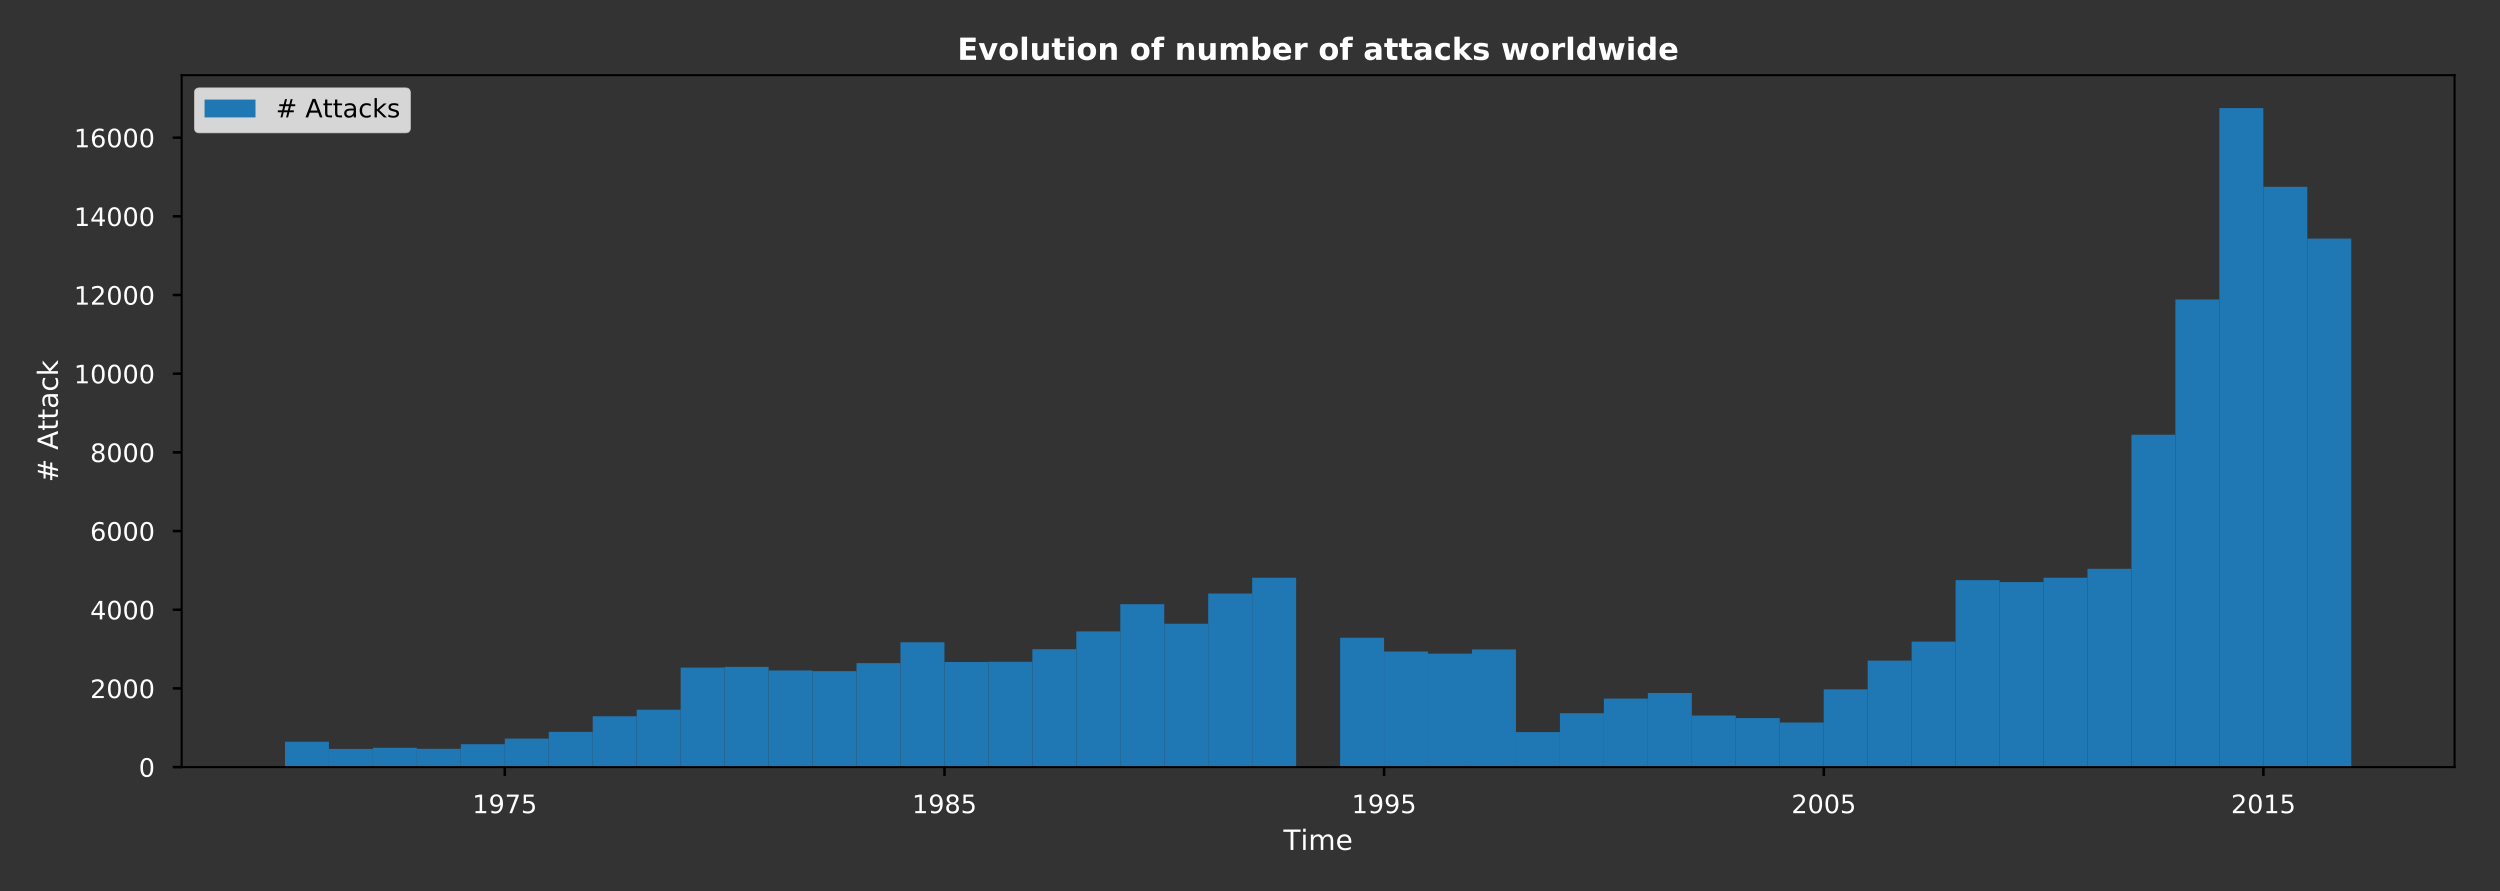 <?xml version="1.0" encoding="utf-8" standalone="no"?>
<!DOCTYPE svg PUBLIC "-//W3C//DTD SVG 1.1//EN"
  "http://www.w3.org/Graphics/SVG/1.1/DTD/svg11.dtd">
<!-- Created with matplotlib (http://matplotlib.org/) -->
<svg height="350pt" version="1.1" viewBox="0 0 982 350" width="982pt" xmlns="http://www.w3.org/2000/svg" xmlns:xlink="http://www.w3.org/1999/xlink">
 <rect x="0" y="0" width="982" height="350" fill="#333333" stroke="none"/>
 <defs>
  <style type="text/css">
*{stroke-linecap:butt;stroke-linejoin:round;}
  </style>
 </defs>
 <g id="figure_1">
  <g id="patch_1">
   <path d="M 0 350.542 
L 982.058 350.542 
L 982.058 0 
L 0 0 
z
" style="fill:none;"/>
  </g>
  <g id="axes_1">
   <g id="patch_2">
    <path d="M 71.358 301.318 
L 964.158 301.318 
L 964.158 29.518 
L 71.358 29.518 
z
" style="fill:none;"/>
   </g>
   <g id="patch_3">
    <path clip-path="url(#p4d32ade155)" d="M 111.94 301.318 
L 129.209 301.318 
L 129.209 291.366 
L 111.94 291.366 
z
" style="fill:#1f77b4;"/>
   </g>
   <g id="patch_4">
    <path clip-path="url(#p4d32ade155)" d="M 129.209 301.318 
L 146.478 301.318 
L 146.478 294.179 
L 129.209 294.179 
z
" style="fill:#1f77b4;"/>
   </g>
   <g id="patch_5">
    <path clip-path="url(#p4d32ade155)" d="M 146.478 301.318 
L 163.747 301.318 
L 163.747 293.746 
L 146.478 293.746 
z
" style="fill:#1f77b4;"/>
   </g>
   <g id="patch_6">
    <path clip-path="url(#p4d32ade155)" d="M 163.747 301.318 
L 181.016 301.318 
L 181.016 294.132 
L 163.747 294.132 
z
" style="fill:#1f77b4;"/>
   </g>
   <g id="patch_7">
    <path clip-path="url(#p4d32ade155)" d="M 181.016 301.318 
L 198.285 301.318 
L 198.285 292.324 
L 181.016 292.324 
z
" style="fill:#1f77b4;"/>
   </g>
   <g id="patch_8">
    <path clip-path="url(#p4d32ade155)" d="M 198.285 301.318 
L 215.553 301.318 
L 215.553 290.115 
L 198.285 290.115 
z
" style="fill:#1f77b4;"/>
   </g>
   <g id="patch_9">
    <path clip-path="url(#p4d32ade155)" d="M 215.553 301.318 
L 232.822 301.318 
L 232.822 287.472 
L 215.553 287.472 
z
" style="fill:#1f77b4;"/>
   </g>
   <g id="patch_10">
    <path clip-path="url(#p4d32ade155)" d="M 232.822 301.318 
L 250.091 301.318 
L 250.091 281.353 
L 232.822 281.353 
z
" style="fill:#1f77b4;"/>
   </g>
   <g id="patch_11">
    <path clip-path="url(#p4d32ade155)" d="M 250.091 301.318 
L 267.36 301.318 
L 267.36 278.772 
L 250.091 278.772 
z
" style="fill:#1f77b4;"/>
   </g>
   <g id="patch_12">
    <path clip-path="url(#p4d32ade155)" d="M 267.36 301.318 
L 284.629 301.318 
L 284.629 262.221 
L 267.36 262.221 
z
" style="fill:#1f77b4;"/>
   </g>
   <g id="patch_13">
    <path clip-path="url(#p4d32ade155)" d="M 284.629 301.318 
L 301.898 301.318 
L 301.898 261.943 
L 284.629 261.943 
z
" style="fill:#1f77b4;"/>
   </g>
   <g id="patch_14">
    <path clip-path="url(#p4d32ade155)" d="M 301.898 301.318 
L 319.167 301.318 
L 319.167 263.35 
L 301.898 263.35 
z
" style="fill:#1f77b4;"/>
   </g>
   <g id="patch_15">
    <path clip-path="url(#p4d32ade155)" d="M 319.167 301.318 
L 336.435 301.318 
L 336.435 263.628 
L 319.167 263.628 
z
" style="fill:#1f77b4;"/>
   </g>
   <g id="patch_16">
    <path clip-path="url(#p4d32ade155)" d="M 336.435 301.318 
L 353.704 301.318 
L 353.704 260.491 
L 336.435 260.491 
z
" style="fill:#1f77b4;"/>
   </g>
   <g id="patch_17">
    <path clip-path="url(#p4d32ade155)" d="M 353.704 301.318 
L 370.973 301.318 
L 370.973 252.27 
L 353.704 252.27 
z
" style="fill:#1f77b4;"/>
   </g>
   <g id="patch_18">
    <path clip-path="url(#p4d32ade155)" d="M 370.973 301.318 
L 388.242 301.318 
L 388.242 260.027 
L 370.973 260.027 
z
" style="fill:#1f77b4;"/>
   </g>
   <g id="patch_19">
    <path clip-path="url(#p4d32ade155)" d="M 388.242 301.318 
L 405.511 301.318 
L 405.511 259.965 
L 388.242 259.965 
z
" style="fill:#1f77b4;"/>
   </g>
   <g id="patch_20">
    <path clip-path="url(#p4d32ade155)" d="M 405.511 301.318 
L 422.78 301.318 
L 422.78 255.005 
L 405.511 255.005 
z
" style="fill:#1f77b4;"/>
   </g>
   <g id="patch_21">
    <path clip-path="url(#p4d32ade155)" d="M 422.78 301.318 
L 440.049 301.318 
L 440.049 248.02 
L 422.78 248.02 
z
" style="fill:#1f77b4;"/>
   </g>
   <g id="patch_22">
    <path clip-path="url(#p4d32ade155)" d="M 440.049 301.318 
L 457.317 301.318 
L 457.317 237.326 
L 440.049 237.326 
z
" style="fill:#1f77b4;"/>
   </g>
   <g id="patch_23">
    <path clip-path="url(#p4d32ade155)" d="M 457.317 301.318 
L 474.586 301.318 
L 474.586 244.991 
L 457.317 244.991 
z
" style="fill:#1f77b4;"/>
   </g>
   <g id="patch_24">
    <path clip-path="url(#p4d32ade155)" d="M 474.586 301.318 
L 491.855 301.318 
L 491.855 233.138 
L 474.586 233.138 
z
" style="fill:#1f77b4;"/>
   </g>
   <g id="patch_25">
    <path clip-path="url(#p4d32ade155)" d="M 491.855 301.318 
L 509.124 301.318 
L 509.124 226.926 
L 491.855 226.926 
z
" style="fill:#1f77b4;"/>
   </g>
   <g id="patch_26">
    <path clip-path="url(#p4d32ade155)" d="M 509.124 301.318 
L 526.393 301.318 
L 526.393 301.318 
L 509.124 301.318 
z
" style="fill:#1f77b4;"/>
   </g>
   <g id="patch_27">
    <path clip-path="url(#p4d32ade155)" d="M 526.393 301.318 
L 543.662 301.318 
L 543.662 250.492 
L 526.393 250.492 
z
" style="fill:#1f77b4;"/>
   </g>
   <g id="patch_28">
    <path clip-path="url(#p4d32ade155)" d="M 543.662 301.318 
L 560.931 301.318 
L 560.931 255.917 
L 543.662 255.917 
z
" style="fill:#1f77b4;"/>
   </g>
   <g id="patch_29">
    <path clip-path="url(#p4d32ade155)" d="M 560.931 301.318 
L 578.199 301.318 
L 578.199 256.766 
L 560.931 256.766 
z
" style="fill:#1f77b4;"/>
   </g>
   <g id="patch_30">
    <path clip-path="url(#p4d32ade155)" d="M 578.199 301.318 
L 595.468 301.318 
L 595.468 255.082 
L 578.199 255.082 
z
" style="fill:#1f77b4;"/>
   </g>
   <g id="patch_31">
    <path clip-path="url(#p4d32ade155)" d="M 595.468 301.318 
L 612.737 301.318 
L 612.737 287.565 
L 595.468 287.565 
z
" style="fill:#1f77b4;"/>
   </g>
   <g id="patch_32">
    <path clip-path="url(#p4d32ade155)" d="M 612.737 301.318 
L 630.006 301.318 
L 630.006 280.132 
L 612.737 280.132 
z
" style="fill:#1f77b4;"/>
   </g>
   <g id="patch_33">
    <path clip-path="url(#p4d32ade155)" d="M 630.006 301.318 
L 647.275 301.318 
L 647.275 274.414 
L 630.006 274.414 
z
" style="fill:#1f77b4;"/>
   </g>
   <g id="patch_34">
    <path clip-path="url(#p4d32ade155)" d="M 647.275 301.318 
L 664.544 301.318 
L 664.544 272.22 
L 647.275 272.22 
z
" style="fill:#1f77b4;"/>
   </g>
   <g id="patch_35">
    <path clip-path="url(#p4d32ade155)" d="M 664.544 301.318 
L 681.813 301.318 
L 681.813 281.074 
L 664.544 281.074 
z
" style="fill:#1f77b4;"/>
   </g>
   <g id="patch_36">
    <path clip-path="url(#p4d32ade155)" d="M 681.813 301.318 
L 699.081 301.318 
L 699.081 282.048 
L 681.813 282.048 
z
" style="fill:#1f77b4;"/>
   </g>
   <g id="patch_37">
    <path clip-path="url(#p4d32ade155)" d="M 699.081 301.318 
L 716.35 301.318 
L 716.35 283.81 
L 699.081 283.81 
z
" style="fill:#1f77b4;"/>
   </g>
   <g id="patch_38">
    <path clip-path="url(#p4d32ade155)" d="M 716.35 301.318 
L 733.619 301.318 
L 733.619 270.767 
L 716.35 270.767 
z
" style="fill:#1f77b4;"/>
   </g>
   <g id="patch_39">
    <path clip-path="url(#p4d32ade155)" d="M 733.619 301.318 
L 750.888 301.318 
L 750.888 259.486 
L 733.619 259.486 
z
" style="fill:#1f77b4;"/>
   </g>
   <g id="patch_40">
    <path clip-path="url(#p4d32ade155)" d="M 750.888 301.318 
L 768.157 301.318 
L 768.157 252.022 
L 750.888 252.022 
z
" style="fill:#1f77b4;"/>
   </g>
   <g id="patch_41">
    <path clip-path="url(#p4d32ade155)" d="M 768.157 301.318 
L 785.426 301.318 
L 785.426 227.869 
L 768.157 227.869 
z
" style="fill:#1f77b4;"/>
   </g>
   <g id="patch_42">
    <path clip-path="url(#p4d32ade155)" d="M 785.426 301.318 
L 802.695 301.318 
L 802.695 228.626 
L 785.426 228.626 
z
" style="fill:#1f77b4;"/>
   </g>
   <g id="patch_43">
    <path clip-path="url(#p4d32ade155)" d="M 802.695 301.318 
L 819.963 301.318 
L 819.963 226.926 
L 802.695 226.926 
z
" style="fill:#1f77b4;"/>
   </g>
   <g id="patch_44">
    <path clip-path="url(#p4d32ade155)" d="M 819.963 301.318 
L 837.232 301.318 
L 837.232 223.418 
L 819.963 223.418 
z
" style="fill:#1f77b4;"/>
   </g>
   <g id="patch_45">
    <path clip-path="url(#p4d32ade155)" d="M 837.232 301.318 
L 854.501 301.318 
L 854.501 170.769 
L 837.232 170.769 
z
" style="fill:#1f77b4;"/>
   </g>
   <g id="patch_46">
    <path clip-path="url(#p4d32ade155)" d="M 854.501 301.318 
L 871.77 301.318 
L 871.77 117.641 
L 854.501 117.641 
z
" style="fill:#1f77b4;"/>
   </g>
   <g id="patch_47">
    <path clip-path="url(#p4d32ade155)" d="M 871.77 301.318 
L 889.039 301.318 
L 889.039 42.461 
L 871.77 42.461 
z
" style="fill:#1f77b4;"/>
   </g>
   <g id="patch_48">
    <path clip-path="url(#p4d32ade155)" d="M 889.039 301.318 
L 906.308 301.318 
L 906.308 73.367 
L 889.039 73.367 
z
" style="fill:#1f77b4;"/>
   </g>
   <g id="patch_49">
    <path clip-path="url(#p4d32ade155)" d="M 906.308 301.318 
L 923.577 301.318 
L 923.577 93.719 
L 906.308 93.719 
z
" style="fill:#1f77b4;"/>
   </g>
   <g id="matplotlib.axis_1">
    <g id="xtick_1">
     <g id="line2d_1">
      <defs>
       <path d="M 0 0 
L 0 3.5 
" id="mb929717332" style="stroke:#000000;"/>
      </defs>
      <g>
       <use style="stroke:#000000;" x="198.277" xlink:href="#mb929717332" y="301.318"/>
      </g>
     </g>
     <g id="text_1">
      <!-- 1975 -->
      <defs>
       <path d="M 12.406 8.297 
L 28.516 8.297 
L 28.516 63.922 
L 10.984 60.406 
L 10.984 69.391 
L 28.422 72.906 
L 38.281 72.906 
L 38.281 8.297 
L 54.391 8.297 
L 54.391 0 
L 12.406 0 
z
" id="DejaVuSans-31"/>
       <path d="M 10.984 1.516 
L 10.984 10.5 
Q 14.703 8.734 18.5 7.812 
Q 22.312 6.891 25.984 6.891 
Q 35.75 6.891 40.891 13.453 
Q 46.047 20.016 46.781 33.406 
Q 43.953 29.203 39.594 26.953 
Q 35.25 24.703 29.984 24.703 
Q 19.047 24.703 12.672 31.312 
Q 6.297 37.938 6.297 49.422 
Q 6.297 60.641 12.938 67.422 
Q 19.578 74.219 30.609 74.219 
Q 43.266 74.219 49.922 64.516 
Q 56.594 54.828 56.594 36.375 
Q 56.594 19.141 48.406 8.859 
Q 40.234 -1.422 26.422 -1.422 
Q 22.703 -1.422 18.891 -0.688 
Q 15.094 0.047 10.984 1.516 
z
M 30.609 32.422 
Q 37.25 32.422 41.125 36.953 
Q 45.016 41.5 45.016 49.422 
Q 45.016 57.281 41.125 61.844 
Q 37.25 66.406 30.609 66.406 
Q 23.969 66.406 20.094 61.844 
Q 16.219 57.281 16.219 49.422 
Q 16.219 41.5 20.094 36.953 
Q 23.969 32.422 30.609 32.422 
z
" id="DejaVuSans-39"/>
       <path d="M 8.203 72.906 
L 55.078 72.906 
L 55.078 68.703 
L 28.609 0 
L 18.312 0 
L 43.219 64.594 
L 8.203 64.594 
z
" id="DejaVuSans-37"/>
       <path d="M 10.797 72.906 
L 49.516 72.906 
L 49.516 64.594 
L 19.828 64.594 
L 19.828 46.734 
Q 21.969 47.469 24.109 47.828 
Q 26.266 48.188 28.422 48.188 
Q 40.625 48.188 47.75 41.5 
Q 54.891 34.812 54.891 23.391 
Q 54.891 11.625 47.562 5.094 
Q 40.234 -1.422 26.906 -1.422 
Q 22.312 -1.422 17.547 -0.641 
Q 12.797 0.141 7.719 1.703 
L 7.719 11.625 
Q 12.109 9.234 16.797 8.062 
Q 21.484 6.891 26.703 6.891 
Q 35.156 6.891 40.078 11.328 
Q 45.016 15.766 45.016 23.391 
Q 45.016 31 40.078 35.438 
Q 35.156 39.891 26.703 39.891 
Q 22.75 39.891 18.812 39.016 
Q 14.891 38.141 10.797 36.281 
z
" id="DejaVuSans-35"/>
      </defs>
      <g style="fill:#ffffff;" transform="translate(185.552 319.417)scale(0.1 -0.1)">
       <use xlink:href="#DejaVuSans-31"/>
       <use x="63.623" xlink:href="#DejaVuSans-39"/>
       <use x="127.246" xlink:href="#DejaVuSans-37"/>
       <use x="190.869" xlink:href="#DejaVuSans-35"/>
      </g>
     </g>
    </g>
    <g id="xtick_2">
     <g id="line2d_2">
      <g>
       <use style="stroke:#000000;" x="370.996" xlink:href="#mb929717332" y="301.318"/>
      </g>
     </g>
     <g id="text_2">
      <!-- 1985 -->
      <defs>
       <path d="M 31.781 34.625 
Q 24.75 34.625 20.719 30.859 
Q 16.703 27.094 16.703 20.516 
Q 16.703 13.922 20.719 10.156 
Q 24.75 6.391 31.781 6.391 
Q 38.812 6.391 42.859 10.172 
Q 46.922 13.969 46.922 20.516 
Q 46.922 27.094 42.891 30.859 
Q 38.875 34.625 31.781 34.625 
z
M 21.922 38.812 
Q 15.578 40.375 12.031 44.719 
Q 8.5 49.078 8.5 55.328 
Q 8.5 64.062 14.719 69.141 
Q 20.953 74.219 31.781 74.219 
Q 42.672 74.219 48.875 69.141 
Q 55.078 64.062 55.078 55.328 
Q 55.078 49.078 51.531 44.719 
Q 48 40.375 41.703 38.812 
Q 48.828 37.156 52.797 32.312 
Q 56.781 27.484 56.781 20.516 
Q 56.781 9.906 50.312 4.234 
Q 43.844 -1.422 31.781 -1.422 
Q 19.734 -1.422 13.25 4.234 
Q 6.781 9.906 6.781 20.516 
Q 6.781 27.484 10.781 32.312 
Q 14.797 37.156 21.922 38.812 
z
M 18.312 54.391 
Q 18.312 48.734 21.844 45.562 
Q 25.391 42.391 31.781 42.391 
Q 38.141 42.391 41.719 45.562 
Q 45.312 48.734 45.312 54.391 
Q 45.312 60.062 41.719 63.234 
Q 38.141 66.406 31.781 66.406 
Q 25.391 66.406 21.844 63.234 
Q 18.312 60.062 18.312 54.391 
z
" id="DejaVuSans-38"/>
      </defs>
      <g style="fill:#ffffff;" transform="translate(358.271 319.417)scale(0.1 -0.1)">
       <use xlink:href="#DejaVuSans-31"/>
       <use x="63.623" xlink:href="#DejaVuSans-39"/>
       <use x="127.246" xlink:href="#DejaVuSans-38"/>
       <use x="190.869" xlink:href="#DejaVuSans-35"/>
      </g>
     </g>
    </g>
    <g id="xtick_3">
     <g id="line2d_3">
      <g>
       <use style="stroke:#000000;" x="543.669" xlink:href="#mb929717332" y="301.318"/>
      </g>
     </g>
     <g id="text_3">
      <!-- 1995 -->
      <g style="fill:#ffffff;" transform="translate(530.944 319.417)scale(0.1 -0.1)">
       <use xlink:href="#DejaVuSans-31"/>
       <use x="63.623" xlink:href="#DejaVuSans-39"/>
       <use x="127.246" xlink:href="#DejaVuSans-39"/>
       <use x="190.869" xlink:href="#DejaVuSans-35"/>
      </g>
     </g>
    </g>
    <g id="xtick_4">
     <g id="line2d_4">
      <g>
       <use style="stroke:#000000;" x="716.389" xlink:href="#mb929717332" y="301.318"/>
      </g>
     </g>
     <g id="text_4">
      <!-- 2005 -->
      <defs>
       <path d="M 19.188 8.297 
L 53.609 8.297 
L 53.609 0 
L 7.328 0 
L 7.328 8.297 
Q 12.938 14.109 22.625 23.891 
Q 32.328 33.688 34.812 36.531 
Q 39.547 41.844 41.422 45.531 
Q 43.312 49.219 43.312 52.781 
Q 43.312 58.594 39.234 62.25 
Q 35.156 65.922 28.609 65.922 
Q 23.969 65.922 18.812 64.312 
Q 13.672 62.703 7.812 59.422 
L 7.812 69.391 
Q 13.766 71.781 18.938 73 
Q 24.125 74.219 28.422 74.219 
Q 39.75 74.219 46.484 68.547 
Q 53.219 62.891 53.219 53.422 
Q 53.219 48.922 51.531 44.891 
Q 49.859 40.875 45.406 35.406 
Q 44.188 33.984 37.641 27.219 
Q 31.109 20.453 19.188 8.297 
z
" id="DejaVuSans-32"/>
       <path d="M 31.781 66.406 
Q 24.172 66.406 20.328 58.906 
Q 16.5 51.422 16.5 36.375 
Q 16.5 21.391 20.328 13.891 
Q 24.172 6.391 31.781 6.391 
Q 39.453 6.391 43.281 13.891 
Q 47.125 21.391 47.125 36.375 
Q 47.125 51.422 43.281 58.906 
Q 39.453 66.406 31.781 66.406 
z
M 31.781 74.219 
Q 44.047 74.219 50.516 64.516 
Q 56.984 54.828 56.984 36.375 
Q 56.984 17.969 50.516 8.266 
Q 44.047 -1.422 31.781 -1.422 
Q 19.531 -1.422 13.062 8.266 
Q 6.594 17.969 6.594 36.375 
Q 6.594 54.828 13.062 64.516 
Q 19.531 74.219 31.781 74.219 
z
" id="DejaVuSans-30"/>
      </defs>
      <g style="fill:#ffffff;" transform="translate(703.664 319.417)scale(0.1 -0.1)">
       <use xlink:href="#DejaVuSans-32"/>
       <use x="63.623" xlink:href="#DejaVuSans-30"/>
       <use x="127.246" xlink:href="#DejaVuSans-30"/>
       <use x="190.869" xlink:href="#DejaVuSans-35"/>
      </g>
     </g>
    </g>
    <g id="xtick_5">
     <g id="line2d_5">
      <g>
       <use style="stroke:#000000;" x="889.061" xlink:href="#mb929717332" y="301.318"/>
      </g>
     </g>
     <g id="text_5">
      <!-- 2015 -->
      <g style="fill:#ffffff;" transform="translate(876.336 319.417)scale(0.1 -0.1)">
       <use xlink:href="#DejaVuSans-32"/>
       <use x="63.623" xlink:href="#DejaVuSans-30"/>
       <use x="127.246" xlink:href="#DejaVuSans-31"/>
       <use x="190.869" xlink:href="#DejaVuSans-35"/>
      </g>
     </g>
    </g>
    <g id="text_6">
     <!-- Time -->
     <defs>
      <path d="M -0.297 72.906 
L 61.375 72.906 
L 61.375 64.594 
L 35.5 64.594 
L 35.5 0 
L 25.594 0 
L 25.594 64.594 
L -0.297 64.594 
z
" id="DejaVuSans-54"/>
      <path d="M 9.422 54.688 
L 18.406 54.688 
L 18.406 0 
L 9.422 0 
z
M 9.422 75.984 
L 18.406 75.984 
L 18.406 64.594 
L 9.422 64.594 
z
" id="DejaVuSans-69"/>
      <path d="M 52 44.188 
Q 55.375 50.25 60.062 53.125 
Q 64.75 56 71.094 56 
Q 79.641 56 84.281 50.016 
Q 88.922 44.047 88.922 33.016 
L 88.922 0 
L 79.891 0 
L 79.891 32.719 
Q 79.891 40.578 77.094 44.375 
Q 74.312 48.188 68.609 48.188 
Q 61.625 48.188 57.562 43.547 
Q 53.516 38.922 53.516 30.906 
L 53.516 0 
L 44.484 0 
L 44.484 32.719 
Q 44.484 40.625 41.703 44.406 
Q 38.922 48.188 33.109 48.188 
Q 26.219 48.188 22.156 43.531 
Q 18.109 38.875 18.109 30.906 
L 18.109 0 
L 9.078 0 
L 9.078 54.688 
L 18.109 54.688 
L 18.109 46.188 
Q 21.188 51.219 25.484 53.609 
Q 29.781 56 35.688 56 
Q 41.656 56 45.828 52.969 
Q 50 49.953 52 44.188 
z
" id="DejaVuSans-6d"/>
      <path d="M 56.203 29.594 
L 56.203 25.203 
L 14.891 25.203 
Q 15.484 15.922 20.484 11.062 
Q 25.484 6.203 34.422 6.203 
Q 39.594 6.203 44.453 7.469 
Q 49.312 8.734 54.109 11.281 
L 54.109 2.781 
Q 49.266 0.734 44.188 -0.344 
Q 39.109 -1.422 33.891 -1.422 
Q 20.797 -1.422 13.156 6.188 
Q 5.516 13.812 5.516 26.812 
Q 5.516 40.234 12.766 48.109 
Q 20.016 56 32.328 56 
Q 43.359 56 49.781 48.891 
Q 56.203 41.797 56.203 29.594 
z
M 47.219 32.234 
Q 47.125 39.594 43.094 43.984 
Q 39.062 48.391 32.422 48.391 
Q 24.906 48.391 20.391 44.141 
Q 15.875 39.891 15.188 32.172 
z
" id="DejaVuSans-65"/>
     </defs>
     <g style="fill:#ffffff;" transform="translate(504.132 333.855)scale(0.11 -0.11)">
      <use xlink:href="#DejaVuSans-54"/>
      <use x="61.037" xlink:href="#DejaVuSans-69"/>
      <use x="88.82" xlink:href="#DejaVuSans-6d"/>
      <use x="186.232" xlink:href="#DejaVuSans-65"/>
     </g>
    </g>
   </g>
   <g id="matplotlib.axis_2">
    <g id="ytick_1">
     <g id="line2d_6">
      <defs>
       <path d="M 0 0 
L -3.5 0 
" id="m902f2f9830" style="stroke:#000000;"/>
      </defs>
      <g>
       <use style="stroke:#000000;" x="71.358" xlink:href="#m902f2f9830" y="301.318"/>
      </g>
     </g>
     <g id="text_7">
      <!-- 0 -->
      <g style="fill:#ffffff;" transform="translate(54.496 305.117)scale(0.1 -0.1)">
       <use xlink:href="#DejaVuSans-30"/>
      </g>
     </g>
    </g>
    <g id="ytick_2">
     <g id="line2d_7">
      <g>
       <use style="stroke:#000000;" x="71.358" xlink:href="#m902f2f9830" y="270.412"/>
      </g>
     </g>
     <g id="text_8">
      <!-- 2000 -->
      <g style="fill:#ffffff;" transform="translate(35.408 274.211)scale(0.1 -0.1)">
       <use xlink:href="#DejaVuSans-32"/>
       <use x="63.623" xlink:href="#DejaVuSans-30"/>
       <use x="127.246" xlink:href="#DejaVuSans-30"/>
       <use x="190.869" xlink:href="#DejaVuSans-30"/>
      </g>
     </g>
    </g>
    <g id="ytick_3">
     <g id="line2d_8">
      <g>
       <use style="stroke:#000000;" x="71.358" xlink:href="#m902f2f9830" y="239.505"/>
      </g>
     </g>
     <g id="text_9">
      <!-- 4000 -->
      <defs>
       <path d="M 37.797 64.312 
L 12.891 25.391 
L 37.797 25.391 
z
M 35.203 72.906 
L 47.609 72.906 
L 47.609 25.391 
L 58.016 25.391 
L 58.016 17.188 
L 47.609 17.188 
L 47.609 0 
L 37.797 0 
L 37.797 17.188 
L 4.891 17.188 
L 4.891 26.703 
z
" id="DejaVuSans-34"/>
      </defs>
      <g style="fill:#ffffff;" transform="translate(35.408 243.304)scale(0.1 -0.1)">
       <use xlink:href="#DejaVuSans-34"/>
       <use x="63.623" xlink:href="#DejaVuSans-30"/>
       <use x="127.246" xlink:href="#DejaVuSans-30"/>
       <use x="190.869" xlink:href="#DejaVuSans-30"/>
      </g>
     </g>
    </g>
    <g id="ytick_4">
     <g id="line2d_9">
      <g>
       <use style="stroke:#000000;" x="71.358" xlink:href="#m902f2f9830" y="208.599"/>
      </g>
     </g>
     <g id="text_10">
      <!-- 6000 -->
      <defs>
       <path d="M 33.016 40.375 
Q 26.375 40.375 22.484 35.828 
Q 18.609 31.297 18.609 23.391 
Q 18.609 15.531 22.484 10.953 
Q 26.375 6.391 33.016 6.391 
Q 39.656 6.391 43.531 10.953 
Q 47.406 15.531 47.406 23.391 
Q 47.406 31.297 43.531 35.828 
Q 39.656 40.375 33.016 40.375 
z
M 52.594 71.297 
L 52.594 62.312 
Q 48.875 64.062 45.094 64.984 
Q 41.312 65.922 37.594 65.922 
Q 27.828 65.922 22.672 59.328 
Q 17.531 52.734 16.797 39.406 
Q 19.672 43.656 24.016 45.922 
Q 28.375 48.188 33.594 48.188 
Q 44.578 48.188 50.953 41.516 
Q 57.328 34.859 57.328 23.391 
Q 57.328 12.156 50.688 5.359 
Q 44.047 -1.422 33.016 -1.422 
Q 20.359 -1.422 13.672 8.266 
Q 6.984 17.969 6.984 36.375 
Q 6.984 53.656 15.188 63.938 
Q 23.391 74.219 37.203 74.219 
Q 40.922 74.219 44.703 73.484 
Q 48.484 72.75 52.594 71.297 
z
" id="DejaVuSans-36"/>
      </defs>
      <g style="fill:#ffffff;" transform="translate(35.408 212.398)scale(0.1 -0.1)">
       <use xlink:href="#DejaVuSans-36"/>
       <use x="63.623" xlink:href="#DejaVuSans-30"/>
       <use x="127.246" xlink:href="#DejaVuSans-30"/>
       <use x="190.869" xlink:href="#DejaVuSans-30"/>
      </g>
     </g>
    </g>
    <g id="ytick_5">
     <g id="line2d_10">
      <g>
       <use style="stroke:#000000;" x="71.358" xlink:href="#m902f2f9830" y="177.692"/>
      </g>
     </g>
     <g id="text_11">
      <!-- 8000 -->
      <g style="fill:#ffffff;" transform="translate(35.408 181.491)scale(0.1 -0.1)">
       <use xlink:href="#DejaVuSans-38"/>
       <use x="63.623" xlink:href="#DejaVuSans-30"/>
       <use x="127.246" xlink:href="#DejaVuSans-30"/>
       <use x="190.869" xlink:href="#DejaVuSans-30"/>
      </g>
     </g>
    </g>
    <g id="ytick_6">
     <g id="line2d_11">
      <g>
       <use style="stroke:#000000;" x="71.358" xlink:href="#m902f2f9830" y="146.786"/>
      </g>
     </g>
     <g id="text_12">
      <!-- 10000 -->
      <g style="fill:#ffffff;" transform="translate(29.046 150.585)scale(0.1 -0.1)">
       <use xlink:href="#DejaVuSans-31"/>
       <use x="63.623" xlink:href="#DejaVuSans-30"/>
       <use x="127.246" xlink:href="#DejaVuSans-30"/>
       <use x="190.869" xlink:href="#DejaVuSans-30"/>
       <use x="254.492" xlink:href="#DejaVuSans-30"/>
      </g>
     </g>
    </g>
    <g id="ytick_7">
     <g id="line2d_12">
      <g>
       <use style="stroke:#000000;" x="71.358" xlink:href="#m902f2f9830" y="115.879"/>
      </g>
     </g>
     <g id="text_13">
      <!-- 12000 -->
      <g style="fill:#ffffff;" transform="translate(29.046 119.679)scale(0.1 -0.1)">
       <use xlink:href="#DejaVuSans-31"/>
       <use x="63.623" xlink:href="#DejaVuSans-32"/>
       <use x="127.246" xlink:href="#DejaVuSans-30"/>
       <use x="190.869" xlink:href="#DejaVuSans-30"/>
       <use x="254.492" xlink:href="#DejaVuSans-30"/>
      </g>
     </g>
    </g>
    <g id="ytick_8">
     <g id="line2d_13">
      <g>
       <use style="stroke:#000000;" x="71.358" xlink:href="#m902f2f9830" y="84.973"/>
      </g>
     </g>
     <g id="text_14">
      <!-- 14000 -->
      <g style="fill:#ffffff;" transform="translate(29.046 88.772)scale(0.1 -0.1)">
       <use xlink:href="#DejaVuSans-31"/>
       <use x="63.623" xlink:href="#DejaVuSans-34"/>
       <use x="127.246" xlink:href="#DejaVuSans-30"/>
       <use x="190.869" xlink:href="#DejaVuSans-30"/>
       <use x="254.492" xlink:href="#DejaVuSans-30"/>
      </g>
     </g>
    </g>
    <g id="ytick_9">
     <g id="line2d_14">
      <g>
       <use style="stroke:#000000;" x="71.358" xlink:href="#m902f2f9830" y="54.066"/>
      </g>
     </g>
     <g id="text_15">
      <!-- 16000 -->
      <g style="fill:#ffffff;" transform="translate(29.046 57.866)scale(0.1 -0.1)">
       <use xlink:href="#DejaVuSans-31"/>
       <use x="63.623" xlink:href="#DejaVuSans-36"/>
       <use x="127.246" xlink:href="#DejaVuSans-30"/>
       <use x="190.869" xlink:href="#DejaVuSans-30"/>
       <use x="254.492" xlink:href="#DejaVuSans-30"/>
      </g>
     </g>
    </g>
    <g id="text_16">
     <!-- # Attack -->
     <defs>
      <path d="M 51.125 44 
L 36.922 44 
L 32.812 27.688 
L 47.125 27.688 
z
M 43.797 71.781 
L 38.719 51.516 
L 52.984 51.516 
L 58.109 71.781 
L 65.922 71.781 
L 60.891 51.516 
L 76.125 51.516 
L 76.125 44 
L 58.984 44 
L 54.984 27.688 
L 70.516 27.688 
L 70.516 20.219 
L 53.078 20.219 
L 48 0 
L 40.188 0 
L 45.219 20.219 
L 30.906 20.219 
L 25.875 0 
L 18.016 0 
L 23.094 20.219 
L 7.719 20.219 
L 7.719 27.688 
L 24.906 27.688 
L 29 44 
L 13.281 44 
L 13.281 51.516 
L 30.906 51.516 
L 35.891 71.781 
z
" id="DejaVuSans-23"/>
      <path id="DejaVuSans-20"/>
      <path d="M 34.188 63.188 
L 20.797 26.906 
L 47.609 26.906 
z
M 28.609 72.906 
L 39.797 72.906 
L 67.578 0 
L 57.328 0 
L 50.688 18.703 
L 17.828 18.703 
L 11.188 0 
L 0.781 0 
z
" id="DejaVuSans-41"/>
      <path d="M 18.312 70.219 
L 18.312 54.688 
L 36.812 54.688 
L 36.812 47.703 
L 18.312 47.703 
L 18.312 18.016 
Q 18.312 11.328 20.141 9.422 
Q 21.969 7.516 27.594 7.516 
L 36.812 7.516 
L 36.812 0 
L 27.594 0 
Q 17.188 0 13.234 3.875 
Q 9.281 7.766 9.281 18.016 
L 9.281 47.703 
L 2.688 47.703 
L 2.688 54.688 
L 9.281 54.688 
L 9.281 70.219 
z
" id="DejaVuSans-74"/>
      <path d="M 34.281 27.484 
Q 23.391 27.484 19.188 25 
Q 14.984 22.516 14.984 16.5 
Q 14.984 11.719 18.141 8.906 
Q 21.297 6.109 26.703 6.109 
Q 34.188 6.109 38.703 11.406 
Q 43.219 16.703 43.219 25.484 
L 43.219 27.484 
z
M 52.203 31.203 
L 52.203 0 
L 43.219 0 
L 43.219 8.297 
Q 40.141 3.328 35.547 0.953 
Q 30.953 -1.422 24.312 -1.422 
Q 15.922 -1.422 10.953 3.297 
Q 6 8.016 6 15.922 
Q 6 25.141 12.172 29.828 
Q 18.359 34.516 30.609 34.516 
L 43.219 34.516 
L 43.219 35.406 
Q 43.219 41.609 39.141 45 
Q 35.062 48.391 27.688 48.391 
Q 23 48.391 18.547 47.266 
Q 14.109 46.141 10.016 43.891 
L 10.016 52.203 
Q 14.938 54.109 19.578 55.047 
Q 24.219 56 28.609 56 
Q 40.484 56 46.344 49.844 
Q 52.203 43.703 52.203 31.203 
z
" id="DejaVuSans-61"/>
      <path d="M 48.781 52.594 
L 48.781 44.188 
Q 44.969 46.297 41.141 47.344 
Q 37.312 48.391 33.406 48.391 
Q 24.656 48.391 19.812 42.844 
Q 14.984 37.312 14.984 27.297 
Q 14.984 17.281 19.812 11.734 
Q 24.656 6.203 33.406 6.203 
Q 37.312 6.203 41.141 7.25 
Q 44.969 8.297 48.781 10.406 
L 48.781 2.094 
Q 45.016 0.344 40.984 -0.531 
Q 36.969 -1.422 32.422 -1.422 
Q 20.062 -1.422 12.781 6.344 
Q 5.516 14.109 5.516 27.297 
Q 5.516 40.672 12.859 48.328 
Q 20.219 56 33.016 56 
Q 37.156 56 41.109 55.141 
Q 45.062 54.297 48.781 52.594 
z
" id="DejaVuSans-63"/>
      <path d="M 9.078 75.984 
L 18.109 75.984 
L 18.109 31.109 
L 44.922 54.688 
L 56.391 54.688 
L 27.391 29.109 
L 57.625 0 
L 45.906 0 
L 18.109 26.703 
L 18.109 0 
L 9.078 0 
z
" id="DejaVuSans-6b"/>
     </defs>
     <g style="fill:#ffffff;" transform="translate(22.758 189.428)rotate(-90)scale(0.11 -0.11)">
      <use xlink:href="#DejaVuSans-23"/>
      <use x="83.789" xlink:href="#DejaVuSans-20"/>
      <use x="115.576" xlink:href="#DejaVuSans-41"/>
      <use x="183.969" xlink:href="#DejaVuSans-74"/>
      <use x="223.178" xlink:href="#DejaVuSans-74"/>
      <use x="262.387" xlink:href="#DejaVuSans-61"/>
      <use x="323.666" xlink:href="#DejaVuSans-63"/>
      <use x="378.646" xlink:href="#DejaVuSans-6b"/>
     </g>
    </g>
   </g>
   <g id="patch_50">
    <path d="M 71.358 301.318 
L 71.358 29.518 
" style="fill:none;stroke:#000000;stroke-linecap:square;stroke-linejoin:miter;stroke-width:0.8;"/>
   </g>
   <g id="patch_51">
    <path d="M 964.158 301.318 
L 964.158 29.518 
" style="fill:none;stroke:#000000;stroke-linecap:square;stroke-linejoin:miter;stroke-width:0.8;"/>
   </g>
   <g id="patch_52">
    <path d="M 71.358 301.318 
L 964.158 301.318 
" style="fill:none;stroke:#000000;stroke-linecap:square;stroke-linejoin:miter;stroke-width:0.8;"/>
   </g>
   <g id="patch_53">
    <path d="M 71.358 29.518 
L 964.158 29.518 
" style="fill:none;stroke:#000000;stroke-linecap:square;stroke-linejoin:miter;stroke-width:0.8;"/>
   </g>
   <g id="text_17">
    <!-- Evolution of number of attacks worldwide -->
    <defs>
     <path d="M 9.188 72.906 
L 59.906 72.906 
L 59.906 58.688 
L 27.984 58.688 
L 27.984 45.125 
L 58.016 45.125 
L 58.016 30.906 
L 27.984 30.906 
L 27.984 14.203 
L 60.984 14.203 
L 60.984 0 
L 9.188 0 
z
" id="DejaVuSans-Bold-45"/>
     <path d="M 1.516 54.688 
L 19 54.688 
L 32.625 16.891 
L 46.188 54.688 
L 63.719 54.688 
L 42.188 0 
L 23 0 
z
" id="DejaVuSans-Bold-76"/>
     <path d="M 34.422 43.5 
Q 28.609 43.5 25.562 39.328 
Q 22.516 35.156 22.516 27.297 
Q 22.516 19.438 25.562 15.25 
Q 28.609 11.078 34.422 11.078 
Q 40.141 11.078 43.156 15.25 
Q 46.188 19.438 46.188 27.297 
Q 46.188 35.156 43.156 39.328 
Q 40.141 43.5 34.422 43.5 
z
M 34.422 56 
Q 48.531 56 56.469 48.375 
Q 64.406 40.766 64.406 27.297 
Q 64.406 13.812 56.469 6.188 
Q 48.531 -1.422 34.422 -1.422 
Q 20.266 -1.422 12.281 6.188 
Q 4.297 13.812 4.297 27.297 
Q 4.297 40.766 12.281 48.375 
Q 20.266 56 34.422 56 
z
" id="DejaVuSans-Bold-6f"/>
     <path d="M 8.406 75.984 
L 25.875 75.984 
L 25.875 0 
L 8.406 0 
z
" id="DejaVuSans-Bold-6c"/>
     <path d="M 7.812 21.297 
L 7.812 54.688 
L 25.391 54.688 
L 25.391 49.219 
Q 25.391 44.781 25.344 38.062 
Q 25.297 31.344 25.297 29.109 
Q 25.297 22.516 25.641 19.609 
Q 25.984 16.703 26.812 15.375 
Q 27.875 13.672 29.609 12.734 
Q 31.344 11.812 33.594 11.812 
Q 39.062 11.812 42.188 16.016 
Q 45.312 20.219 45.312 27.688 
L 45.312 54.688 
L 62.797 54.688 
L 62.797 0 
L 45.312 0 
L 45.312 7.906 
Q 41.359 3.125 36.938 0.844 
Q 32.516 -1.422 27.203 -1.422 
Q 17.719 -1.422 12.766 4.391 
Q 7.812 10.203 7.812 21.297 
z
" id="DejaVuSans-Bold-75"/>
     <path d="M 27.484 70.219 
L 27.484 54.688 
L 45.516 54.688 
L 45.516 42.188 
L 27.484 42.188 
L 27.484 19 
Q 27.484 15.188 29 13.844 
Q 30.516 12.5 35.016 12.5 
L 44 12.5 
L 44 0 
L 29 0 
Q 18.656 0 14.328 4.312 
Q 10.016 8.641 10.016 19 
L 10.016 42.188 
L 1.312 42.188 
L 1.312 54.688 
L 10.016 54.688 
L 10.016 70.219 
z
" id="DejaVuSans-Bold-74"/>
     <path d="M 8.406 54.688 
L 25.875 54.688 
L 25.875 0 
L 8.406 0 
z
M 8.406 75.984 
L 25.875 75.984 
L 25.875 61.719 
L 8.406 61.719 
z
" id="DejaVuSans-Bold-69"/>
     <path d="M 63.375 33.297 
L 63.375 0 
L 45.797 0 
L 45.797 5.422 
L 45.797 25.484 
Q 45.797 32.562 45.484 35.25 
Q 45.172 37.938 44.391 39.203 
Q 43.359 40.922 41.594 41.875 
Q 39.844 42.828 37.594 42.828 
Q 32.125 42.828 29 38.594 
Q 25.875 34.375 25.875 26.906 
L 25.875 0 
L 8.406 0 
L 8.406 54.688 
L 25.875 54.688 
L 25.875 46.688 
Q 29.828 51.469 34.266 53.734 
Q 38.719 56 44.094 56 
Q 53.562 56 58.469 50.188 
Q 63.375 44.391 63.375 33.297 
z
" id="DejaVuSans-Bold-6e"/>
     <path id="DejaVuSans-Bold-20"/>
     <path d="M 44.391 75.984 
L 44.391 64.5 
L 34.719 64.5 
Q 31 64.5 29.531 63.156 
Q 28.078 61.812 28.078 58.5 
L 28.078 54.688 
L 43.016 54.688 
L 43.016 42.188 
L 28.078 42.188 
L 28.078 0 
L 10.594 0 
L 10.594 42.188 
L 1.906 42.188 
L 1.906 54.688 
L 10.594 54.688 
L 10.594 58.5 
Q 10.594 67.438 15.578 71.703 
Q 20.562 75.984 31 75.984 
z
" id="DejaVuSans-Bold-66"/>
     <path d="M 59.078 45.609 
Q 62.406 50.688 66.969 53.344 
Q 71.531 56 77 56 
Q 86.422 56 91.359 50.188 
Q 96.297 44.391 96.297 33.297 
L 96.297 0 
L 78.719 0 
L 78.719 28.516 
Q 78.766 29.156 78.781 29.828 
Q 78.812 30.516 78.812 31.781 
Q 78.812 37.594 77.094 40.203 
Q 75.391 42.828 71.578 42.828 
Q 66.609 42.828 63.891 38.719 
Q 61.188 34.625 61.078 26.859 
L 61.078 0 
L 43.5 0 
L 43.5 28.516 
Q 43.5 37.594 41.938 40.203 
Q 40.375 42.828 36.375 42.828 
Q 31.344 42.828 28.609 38.703 
Q 25.875 34.578 25.875 26.906 
L 25.875 0 
L 8.297 0 
L 8.297 54.688 
L 25.875 54.688 
L 25.875 46.688 
Q 29.109 51.312 33.281 53.656 
Q 37.453 56 42.484 56 
Q 48.141 56 52.484 53.266 
Q 56.844 50.531 59.078 45.609 
z
" id="DejaVuSans-Bold-6d"/>
     <path d="M 37.5 11.281 
Q 43.109 11.281 46.062 15.375 
Q 49.031 19.484 49.031 27.297 
Q 49.031 35.109 46.062 39.203 
Q 43.109 43.312 37.5 43.312 
Q 31.891 43.312 28.875 39.188 
Q 25.875 35.062 25.875 27.297 
Q 25.875 19.531 28.875 15.406 
Q 31.891 11.281 37.5 11.281 
z
M 25.875 46.688 
Q 29.5 51.469 33.891 53.734 
Q 38.281 56 44 56 
Q 54.109 56 60.594 47.969 
Q 67.094 39.938 67.094 27.297 
Q 67.094 14.656 60.594 6.609 
Q 54.109 -1.422 44 -1.422 
Q 38.281 -1.422 33.891 0.844 
Q 29.5 3.125 25.875 7.906 
L 25.875 0 
L 8.406 0 
L 8.406 75.984 
L 25.875 75.984 
z
" id="DejaVuSans-Bold-62"/>
     <path d="M 62.984 27.484 
L 62.984 22.516 
L 22.125 22.516 
Q 22.75 16.359 26.562 13.281 
Q 30.375 10.203 37.203 10.203 
Q 42.719 10.203 48.5 11.844 
Q 54.297 13.484 60.406 16.797 
L 60.406 3.328 
Q 54.203 0.984 48 -0.219 
Q 41.797 -1.422 35.594 -1.422 
Q 20.75 -1.422 12.516 6.125 
Q 4.297 13.672 4.297 27.297 
Q 4.297 40.672 12.375 48.328 
Q 20.453 56 34.625 56 
Q 47.516 56 55.25 48.234 
Q 62.984 40.484 62.984 27.484 
z
M 45.016 33.297 
Q 45.016 38.281 42.109 41.328 
Q 39.203 44.391 34.516 44.391 
Q 29.438 44.391 26.266 41.531 
Q 23.094 38.672 22.312 33.297 
z
" id="DejaVuSans-Bold-65"/>
     <path d="M 49.031 39.797 
Q 46.734 40.875 44.453 41.375 
Q 42.188 41.891 39.891 41.891 
Q 33.156 41.891 29.516 37.562 
Q 25.875 33.25 25.875 25.203 
L 25.875 0 
L 8.406 0 
L 8.406 54.688 
L 25.875 54.688 
L 25.875 45.703 
Q 29.25 51.078 33.609 53.531 
Q 37.984 56 44.094 56 
Q 44.969 56 45.984 55.922 
Q 47.016 55.859 48.969 55.609 
z
" id="DejaVuSans-Bold-72"/>
     <path d="M 32.906 24.609 
Q 27.438 24.609 24.672 22.75 
Q 21.922 20.906 21.922 17.281 
Q 21.922 13.969 24.141 12.078 
Q 26.375 10.203 30.328 10.203 
Q 35.25 10.203 38.625 13.734 
Q 42 17.281 42 22.609 
L 42 24.609 
z
M 59.625 31.203 
L 59.625 0 
L 42 0 
L 42 8.109 
Q 38.484 3.125 34.078 0.844 
Q 29.688 -1.422 23.391 -1.422 
Q 14.891 -1.422 9.594 3.531 
Q 4.297 8.5 4.297 16.406 
Q 4.297 26.031 10.906 30.516 
Q 17.531 35.016 31.688 35.016 
L 42 35.016 
L 42 36.375 
Q 42 40.531 38.719 42.453 
Q 35.453 44.391 28.516 44.391 
Q 22.906 44.391 18.062 43.266 
Q 13.234 42.141 9.078 39.891 
L 9.078 53.219 
Q 14.703 54.594 20.359 55.297 
Q 26.031 56 31.688 56 
Q 46.484 56 53.047 50.172 
Q 59.625 44.344 59.625 31.203 
z
" id="DejaVuSans-Bold-61"/>
     <path d="M 52.594 52.984 
L 52.594 38.719 
Q 49.031 41.156 45.438 42.328 
Q 41.844 43.5 37.984 43.5 
Q 30.672 43.5 26.594 39.234 
Q 22.516 34.969 22.516 27.297 
Q 22.516 19.625 26.594 15.344 
Q 30.672 11.078 37.984 11.078 
Q 42.094 11.078 45.781 12.297 
Q 49.469 13.531 52.594 15.922 
L 52.594 1.609 
Q 48.484 0.094 44.266 -0.656 
Q 40.047 -1.422 35.797 -1.422 
Q 21 -1.422 12.641 6.172 
Q 4.297 13.766 4.297 27.297 
Q 4.297 40.828 12.641 48.406 
Q 21 56 35.797 56 
Q 40.094 56 44.266 55.25 
Q 48.438 54.5 52.594 52.984 
z
" id="DejaVuSans-Bold-63"/>
     <path d="M 8.406 75.984 
L 25.875 75.984 
L 25.875 34.625 
L 46 54.688 
L 66.312 54.688 
L 39.594 29.594 
L 68.406 0 
L 47.219 0 
L 25.875 22.797 
L 25.875 0 
L 8.406 0 
z
" id="DejaVuSans-Bold-6b"/>
     <path d="M 51.125 52.984 
L 51.125 39.703 
Q 45.516 42.047 40.281 43.219 
Q 35.062 44.391 30.422 44.391 
Q 25.438 44.391 23.016 43.141 
Q 20.609 41.891 20.609 39.312 
Q 20.609 37.203 22.438 36.078 
Q 24.266 34.969 29 34.422 
L 32.078 33.984 
Q 45.516 32.281 50.141 28.375 
Q 54.781 24.469 54.781 16.109 
Q 54.781 7.375 48.328 2.969 
Q 41.891 -1.422 29.109 -1.422 
Q 23.688 -1.422 17.891 -0.562 
Q 12.109 0.297 6 2 
L 6 15.281 
Q 11.234 12.75 16.719 11.469 
Q 22.219 10.203 27.875 10.203 
Q 33.016 10.203 35.594 11.609 
Q 38.188 13.031 38.188 15.828 
Q 38.188 18.172 36.406 19.312 
Q 34.625 20.453 29.297 21.094 
L 26.219 21.484 
Q 14.547 22.953 9.859 26.906 
Q 5.172 30.859 5.172 38.922 
Q 5.172 47.609 11.125 51.797 
Q 17.094 56 29.391 56 
Q 34.234 56 39.547 55.266 
Q 44.875 54.547 51.125 52.984 
z
" id="DejaVuSans-Bold-73"/>
     <path d="M 3.516 54.688 
L 20.516 54.688 
L 29.688 17 
L 38.922 54.688 
L 53.516 54.688 
L 62.703 17.391 
L 71.922 54.688 
L 88.922 54.688 
L 74.516 0 
L 55.422 0 
L 46.188 37.594 
L 37.016 0 
L 17.922 0 
z
" id="DejaVuSans-Bold-77"/>
     <path d="M 45.609 46.688 
L 45.609 75.984 
L 63.188 75.984 
L 63.188 0 
L 45.609 0 
L 45.609 7.906 
Q 42 3.078 37.641 0.828 
Q 33.297 -1.422 27.594 -1.422 
Q 17.484 -1.422 10.984 6.609 
Q 4.5 14.656 4.5 27.297 
Q 4.5 39.938 10.984 47.969 
Q 17.484 56 27.594 56 
Q 33.25 56 37.625 53.734 
Q 42 51.469 45.609 46.688 
z
M 34.078 11.281 
Q 39.703 11.281 42.656 15.375 
Q 45.609 19.484 45.609 27.297 
Q 45.609 35.109 42.656 39.203 
Q 39.703 43.312 34.078 43.312 
Q 28.516 43.312 25.562 39.203 
Q 22.609 35.109 22.609 27.297 
Q 22.609 19.484 25.562 15.375 
Q 28.516 11.281 34.078 11.281 
z
" id="DejaVuSans-Bold-64"/>
    </defs>
    <g style="fill:#ffffff;" transform="translate(376.062 23.518)scale(0.12 -0.12)">
     <use xlink:href="#DejaVuSans-Bold-45"/>
     <use x="68.311" xlink:href="#DejaVuSans-Bold-76"/>
     <use x="133.496" xlink:href="#DejaVuSans-Bold-6f"/>
     <use x="202.197" xlink:href="#DejaVuSans-Bold-6c"/>
     <use x="236.475" xlink:href="#DejaVuSans-Bold-75"/>
     <use x="307.666" xlink:href="#DejaVuSans-Bold-74"/>
     <use x="355.469" xlink:href="#DejaVuSans-Bold-69"/>
     <use x="389.746" xlink:href="#DejaVuSans-Bold-6f"/>
     <use x="458.447" xlink:href="#DejaVuSans-Bold-6e"/>
     <use x="529.639" xlink:href="#DejaVuSans-Bold-20"/>
     <use x="564.453" xlink:href="#DejaVuSans-Bold-6f"/>
     <use x="633.154" xlink:href="#DejaVuSans-Bold-66"/>
     <use x="676.66" xlink:href="#DejaVuSans-Bold-20"/>
     <use x="711.475" xlink:href="#DejaVuSans-Bold-6e"/>
     <use x="782.666" xlink:href="#DejaVuSans-Bold-75"/>
     <use x="853.857" xlink:href="#DejaVuSans-Bold-6d"/>
     <use x="958.057" xlink:href="#DejaVuSans-Bold-62"/>
     <use x="1029.639" xlink:href="#DejaVuSans-Bold-65"/>
     <use x="1097.461" xlink:href="#DejaVuSans-Bold-72"/>
     <use x="1146.777" xlink:href="#DejaVuSans-Bold-20"/>
     <use x="1181.592" xlink:href="#DejaVuSans-Bold-6f"/>
     <use x="1250.293" xlink:href="#DejaVuSans-Bold-66"/>
     <use x="1293.799" xlink:href="#DejaVuSans-Bold-20"/>
     <use x="1328.613" xlink:href="#DejaVuSans-Bold-61"/>
     <use x="1396.094" xlink:href="#DejaVuSans-Bold-74"/>
     <use x="1443.896" xlink:href="#DejaVuSans-Bold-74"/>
     <use x="1491.699" xlink:href="#DejaVuSans-Bold-61"/>
     <use x="1559.18" xlink:href="#DejaVuSans-Bold-63"/>
     <use x="1618.457" xlink:href="#DejaVuSans-Bold-6b"/>
     <use x="1684.961" xlink:href="#DejaVuSans-Bold-73"/>
     <use x="1744.482" xlink:href="#DejaVuSans-Bold-20"/>
     <use x="1779.297" xlink:href="#DejaVuSans-Bold-77"/>
     <use x="1871.68" xlink:href="#DejaVuSans-Bold-6f"/>
     <use x="1940.381" xlink:href="#DejaVuSans-Bold-72"/>
     <use x="1989.697" xlink:href="#DejaVuSans-Bold-6c"/>
     <use x="2023.975" xlink:href="#DejaVuSans-Bold-64"/>
     <use x="2095.557" xlink:href="#DejaVuSans-Bold-77"/>
     <use x="2187.939" xlink:href="#DejaVuSans-Bold-69"/>
     <use x="2222.217" xlink:href="#DejaVuSans-Bold-64"/>
     <use x="2293.799" xlink:href="#DejaVuSans-Bold-65"/>
    </g>
   </g>
   <g id="legend_1">
    <g id="patch_54">
     <path d="M 78.358 52.196 
L 159.222 52.196 
Q 161.222 52.196 161.222 50.196 
L 161.222 36.518 
Q 161.222 34.518 159.222 34.518 
L 78.358 34.518 
Q 76.358 34.518 76.358 36.518 
L 76.358 50.196 
Q 76.358 52.196 78.358 52.196 
z
" style="fill:#ffffff;opacity:0.8;stroke:#cccccc;stroke-linejoin:miter;stroke-width:0.3;"/>
    </g>
    <g id="patch_55">
     <path d="M 80.358 46.117 
L 100.358 46.117 
L 100.358 39.117 
L 80.358 39.117 
z
" style="fill:#1f77b4;"/>
    </g>
    <g id="text_18">
     <!-- # Attacks -->
     <defs>
      <path d="M 44.281 53.078 
L 44.281 44.578 
Q 40.484 46.531 36.375 47.5 
Q 32.281 48.484 27.875 48.484 
Q 21.188 48.484 17.844 46.438 
Q 14.5 44.391 14.5 40.281 
Q 14.5 37.156 16.891 35.375 
Q 19.281 33.594 26.516 31.984 
L 29.594 31.297 
Q 39.156 29.25 43.188 25.516 
Q 47.219 21.781 47.219 15.094 
Q 47.219 7.469 41.188 3.016 
Q 35.156 -1.422 24.609 -1.422 
Q 20.219 -1.422 15.453 -0.562 
Q 10.688 0.297 5.422 2 
L 5.422 11.281 
Q 10.406 8.688 15.234 7.391 
Q 20.062 6.109 24.812 6.109 
Q 31.156 6.109 34.562 8.281 
Q 37.984 10.453 37.984 14.406 
Q 37.984 18.062 35.516 20.016 
Q 33.062 21.969 24.703 23.781 
L 21.578 24.516 
Q 13.234 26.266 9.516 29.906 
Q 5.812 33.547 5.812 39.891 
Q 5.812 47.609 11.281 51.797 
Q 16.75 56 26.812 56 
Q 31.781 56 36.172 55.266 
Q 40.578 54.547 44.281 53.078 
z
" id="DejaVuSans-73"/>
     </defs>
     <g transform="translate(108.358 46.117)scale(0.1 -0.1)">
      <use xlink:href="#DejaVuSans-23"/>
      <use x="83.789" xlink:href="#DejaVuSans-20"/>
      <use x="115.576" xlink:href="#DejaVuSans-41"/>
      <use x="183.969" xlink:href="#DejaVuSans-74"/>
      <use x="223.178" xlink:href="#DejaVuSans-74"/>
      <use x="262.387" xlink:href="#DejaVuSans-61"/>
      <use x="323.666" xlink:href="#DejaVuSans-63"/>
      <use x="378.646" xlink:href="#DejaVuSans-6b"/>
      <use x="436.557" xlink:href="#DejaVuSans-73"/>
     </g>
    </g>
   </g>
  </g>
 </g>
 <defs>
  <clipPath id="p4d32ade155">
   <rect height="271.8" width="892.8" x="71.358" y="29.518"/>
  </clipPath>
 </defs>
</svg>
